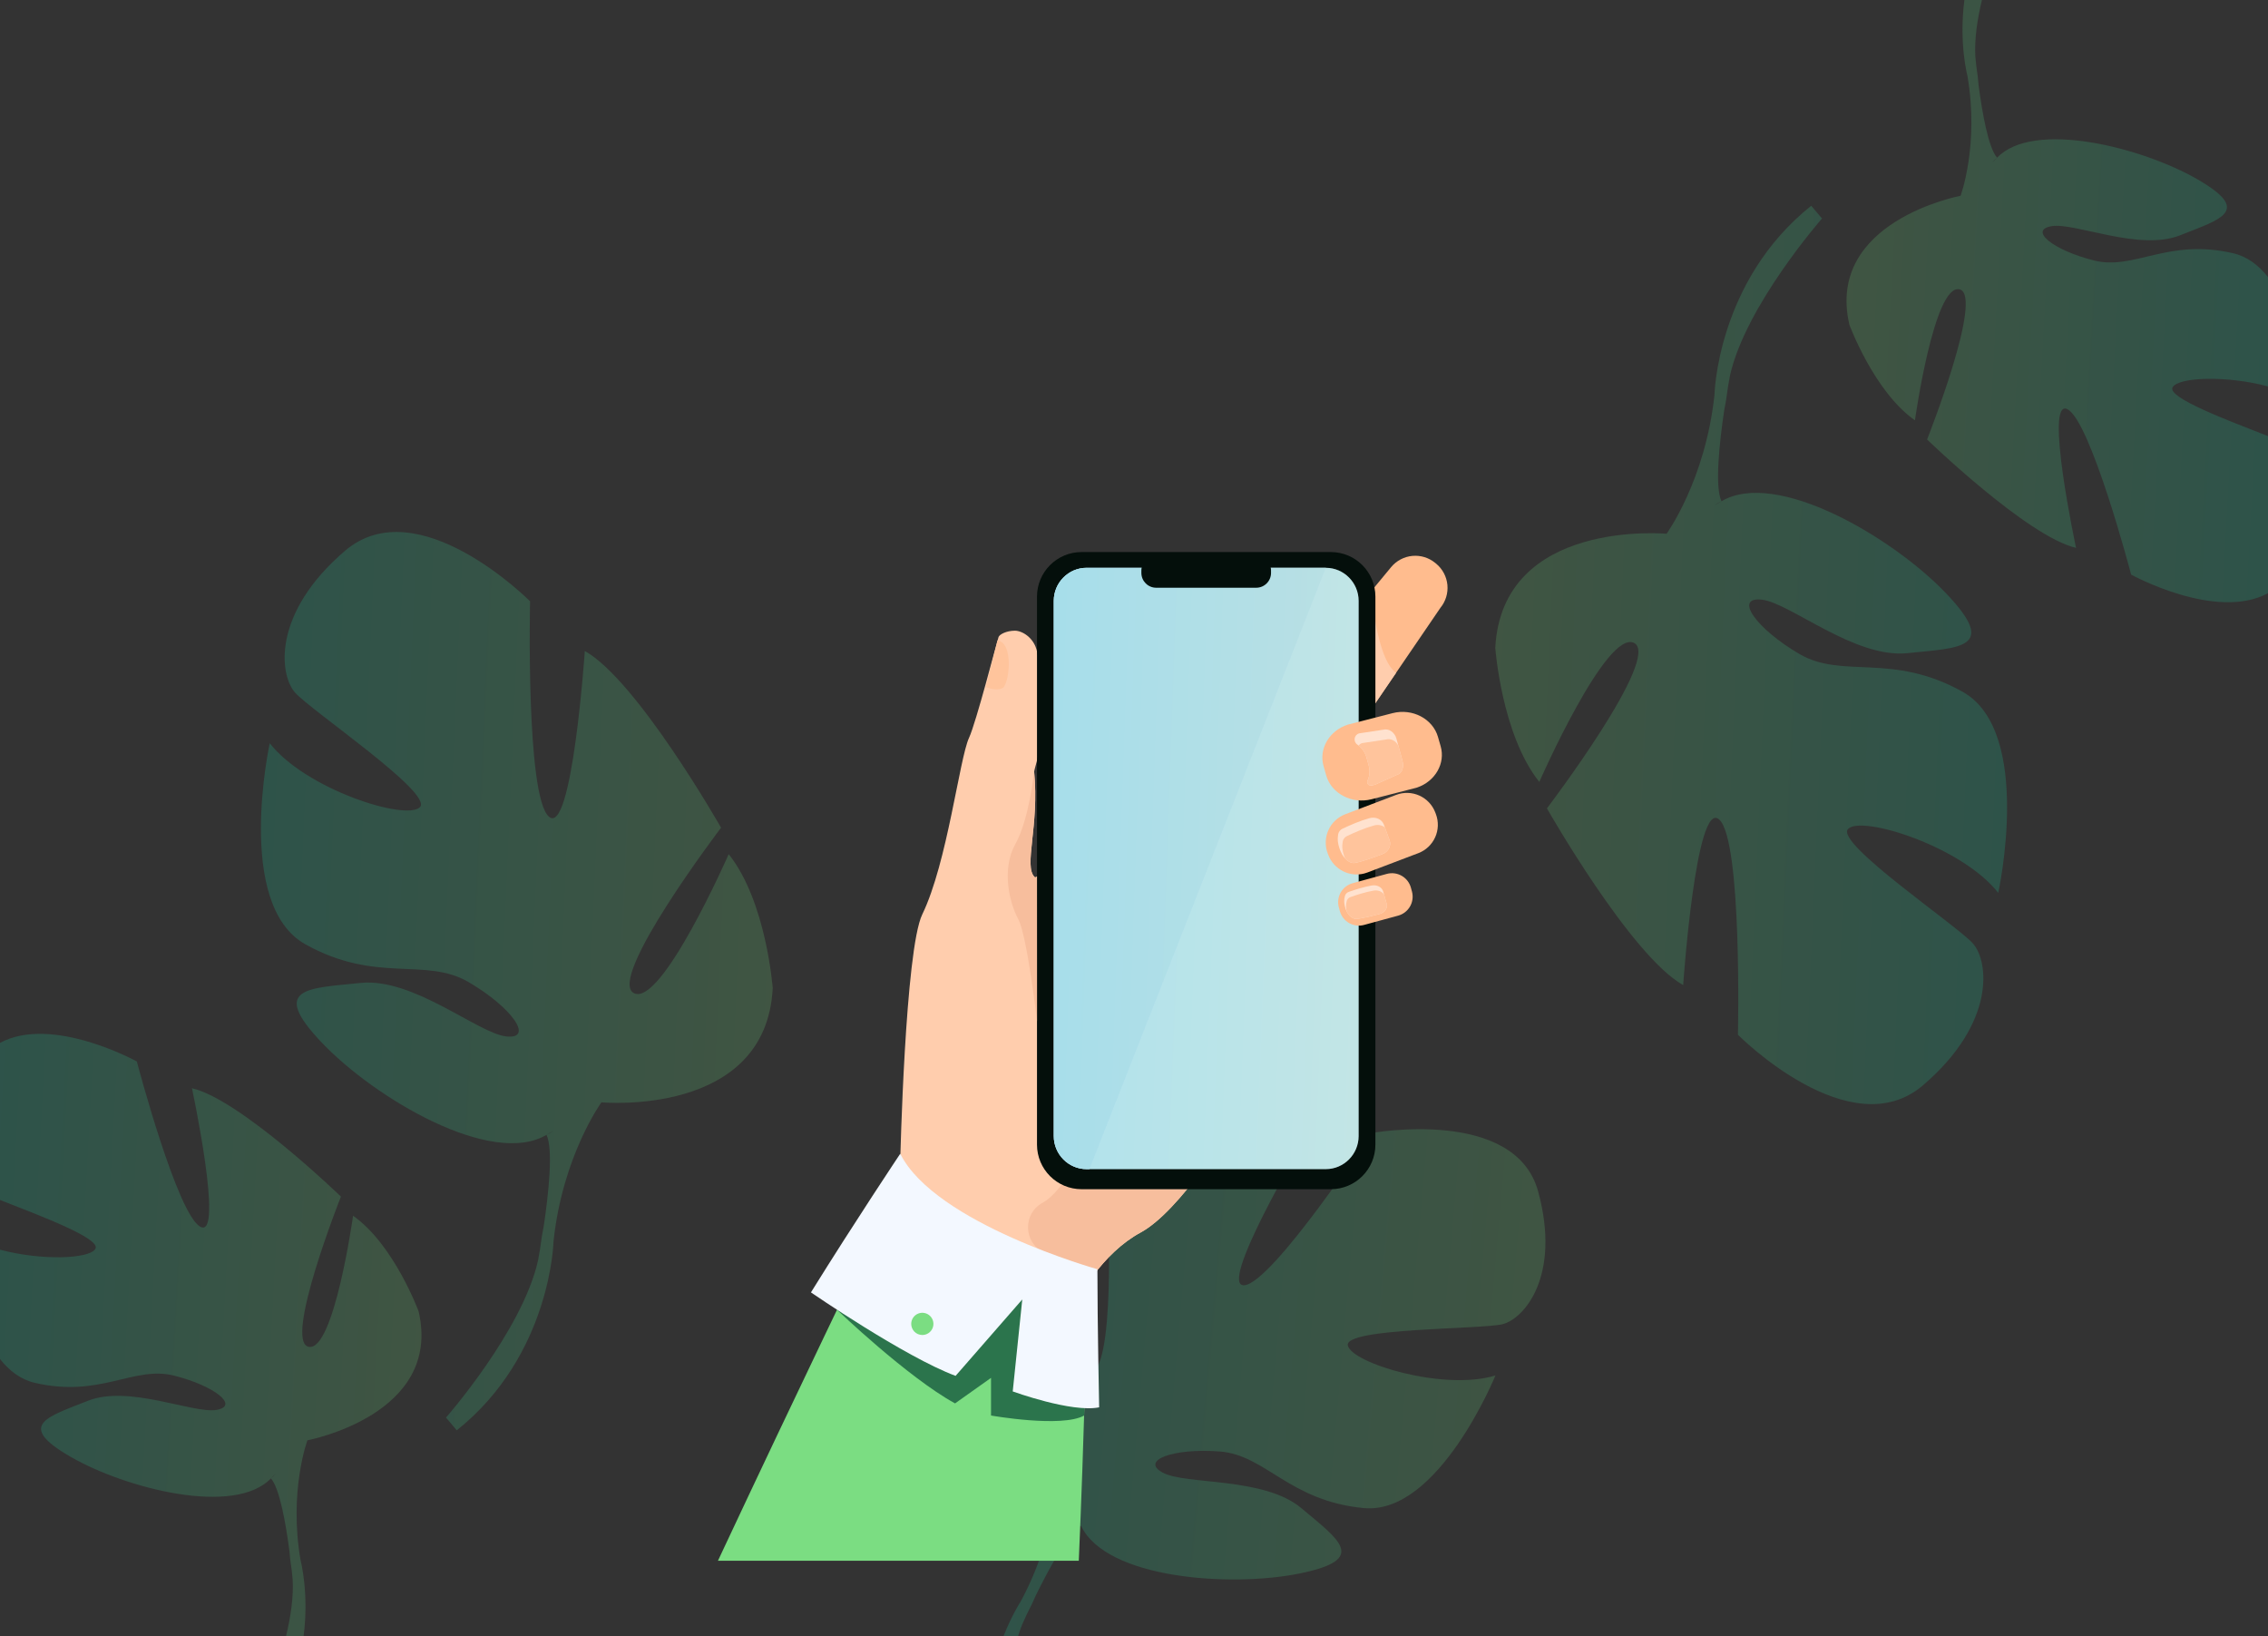 <svg width="452" height="326" viewBox="0 0 452 326" fill="none" xmlns="http://www.w3.org/2000/svg">
<rect x="0" y="0" width="452" height="326" fill="#333333" stroke="none"/>
<path d="M145.225 170.195C145.225 170.195 131.814 200.74 126.325 197.881C120.836 195.022 143.705 164.924 143.705 164.924C143.705 164.924 126.997 135.546 116.552 129.718C116.552 129.718 114.003 166.852 109.382 162.715C104.76 158.579 105.64 119.813 105.64 119.813C105.64 119.813 83.299 97.314 68.762 109.745C54.226 122.175 55.645 134.408 58.788 137.988C61.931 141.569 86.474 158.098 83.677 160.844C80.88 163.589 60.974 157.302 53.758 148.092C53.758 148.092 46.707 180.234 60.846 188.151C74.986 196.067 84.742 190.639 93.39 195.691C102.039 200.744 106.523 207.129 100.894 206.513C95.266 205.896 82.396 194.77 71.873 195.856C61.351 196.941 53.599 196.723 64.183 207.803C74.767 218.884 97.97 232.607 108.916 226.125L110.285 225.314C109.865 225.643 109.405 225.915 108.916 226.125C110.278 229.035 109.338 237.764 108.368 244.289C108.137 245.354 107.885 246.873 107.611 248.986C107.451 249.914 107.313 250.669 107.216 251.196C104.086 265.151 88.885 282.459 88.885 282.459L91.031 285C109.866 269.988 110.322 247.253 110.322 247.253C112.16 230.246 119.862 219.645 119.862 219.645C119.862 219.645 152.683 222.693 154 196.892C153.992 196.889 152.749 179.624 145.225 170.195Z" fill="url(#paint0_linear_41_71)" fill-opacity="0.2"/>
<path d="M83.428 261.296C83.428 261.296 78.518 247.961 70.362 242.242C70.362 242.242 66.567 269.37 61.521 268.357C56.475 267.344 67.944 238.43 67.944 238.43C67.944 238.43 47.922 219.061 38.255 216.835C38.255 216.835 44.641 246.691 40.006 244.478C35.371 242.265 27.272 211.504 27.272 211.504C27.272 211.504 10.371 202.181 0 207.802V239.1C7.932 242.218 20.197 246.782 19.009 248.835C17.82 250.888 8.161 251.198 0 249.004V270.793C1.855 273.141 4.138 274.891 6.947 275.541C20.052 278.58 26.622 272.079 34.686 274.101C42.75 276.124 47.778 280.138 43.143 280.93C38.508 281.721 25.673 275.874 17.512 279.117C9.351 282.359 3.093 283.948 14.073 290.28C25.053 296.611 46.717 302.168 54.001 294.574L54.91 293.625C54.649 293.983 54.341 294.306 53.994 294.584C55.743 296.569 56.973 303.669 57.678 309.034C57.734 309.921 57.877 311.174 58.136 312.889C58.221 313.684 58.284 314.331 58.326 314.771C58.517 318.238 57.932 322.175 57.01 326H60.508C61.621 317.391 59.914 310.946 59.907 310.919C57.519 297.094 61.268 286.99 61.268 286.99C61.342 286.969 88.218 281.912 83.428 261.296Z" fill="url(#paint1_linear_41_71)" fill-opacity="0.2"/>
<path d="M306.547 237.41C301.94 220.497 273.228 225.782 273.228 225.782C273.228 225.782 253.733 255.381 248.061 256.085C242.388 256.789 259.758 227.539 259.758 227.539C248.769 226.483 220.767 239.869 220.767 239.869C220.767 239.869 222.54 274.4 216.859 273.696C211.178 272.992 216.859 243.041 216.859 243.041C206.225 246.212 196.298 258.544 196.298 258.544C183.894 278.628 210.477 293.428 210.477 293.428C210.477 293.428 210.832 305.408 203.389 319.151C203.389 319.151 201.71 321.684 200.002 326H202.901C203.138 325.226 203.4 324.481 203.688 323.764C203.687 323.761 203.687 323.759 203.687 323.757C203.687 323.755 203.687 323.752 203.688 323.75C203.692 323.74 203.696 323.729 203.702 323.72C203.899 323.274 204.184 322.64 204.541 321.862C205.426 320.139 206.025 318.865 206.41 317.946C209.064 312.541 212.888 305.485 215.438 304.007C215.174 303.596 214.966 303.151 214.818 302.685C215.015 303.107 215.223 303.546 215.438 304.007C220.4 314.578 245.213 316.338 259.038 313.521C272.863 310.703 266.836 306.827 259.391 300.535C251.947 294.243 236.351 295.903 231.744 293.44C227.138 290.977 233.87 288.506 243.087 289.217C252.304 289.928 256.91 299.084 271.804 300.494C286.698 301.904 298.034 274.067 298.034 274.067C287.755 277.238 269.316 271.6 268.613 268.076C267.909 264.553 295.198 264.906 299.451 263.853C303.704 262.801 311.155 254.323 306.547 237.41Z" fill="url(#paint2_linear_41_71)" fill-opacity="0.2"/>
<path d="M262.141 195.425C262.141 195.425 251.165 217.383 240.011 232.539C235.576 238.572 231.111 243.527 227.302 245.593C223.572 247.615 220.415 250.757 217.803 254.238C211.036 263.252 207.914 274.537 207.914 274.537L179.411 231.406C179.411 231.406 180.384 189.243 183.807 182.19C188.797 171.912 191.207 151.146 193.124 147.011C194.546 143.944 198.607 128.102 199.002 126.938C199.17 126.436 200.522 125.67 202.276 125.67C203.685 125.67 206.08 127.031 206.678 129.827C209.727 143.964 206.057 153.288 206.102 153.702C207.177 164.567 203.944 172.631 206.211 174.767C206.297 174.846 206.452 174.809 206.672 174.667C210.603 172.144 234.998 136.578 238.002 135.81C241.164 135 262.141 195.425 262.141 195.425Z" fill="#FFCDAD"/>
<path d="M216.495 266.009C216.495 266.009 216.107 285.177 214.997 310.993H143.079C159.517 275.938 173.81 246.433 173.81 246.433C173.81 246.433 214.758 247.684 216.495 266.009Z" fill="#7BDD82"/>
<path d="M287.064 121.112L278.236 134.055L269.571 146.756C269.044 147.394 268.431 147.616 267.77 147.551C265.695 147.354 263.119 144.356 261.115 142.696L260.911 142.528C259.641 141.471 258.84 139.954 258.685 138.309C258.53 136.664 259.031 135.024 260.081 133.748L273.323 117.741L277.25 112.994C278.307 111.724 279.824 110.923 281.469 110.767C283.114 110.612 284.754 111.113 286.031 112.163L286.235 112.33C287.504 113.388 288.304 114.905 288.46 116.55C288.615 118.195 288.114 119.835 287.064 121.112Z" fill="#FFBC8E"/>
<path d="M278.24 134.057L269.576 146.759C269.048 147.396 268.436 147.619 267.774 147.554L273.328 117.744C273.339 117.911 274.283 131.287 278.24 134.057Z" fill="#FFCDAD"/>
<path d="M240.015 232.541C235.58 238.574 231.115 243.529 227.305 245.595C223.575 247.617 220.418 250.759 217.807 254.24C214.802 252.839 211.376 251.196 208.028 249.568C203.951 247.587 203.795 241.799 207.788 239.656C207.827 239.635 207.866 239.615 207.904 239.593C211.646 237.452 215.48 229.891 215.48 229.891L240.015 232.541Z" fill="#F7BE9D"/>
<path d="M198.793 127.597L196.487 136.924C196.487 136.924 198.507 137.751 199.803 137.109C201.1 136.467 202.155 128.1 198.793 127.597Z" fill="#FFC49C"/>
<path d="M265.226 110H215.552C210.646 110 206.668 113.978 206.668 118.884V228.071C206.668 232.978 210.646 236.956 215.552 236.956H265.226C270.133 236.956 274.11 232.978 274.11 228.071V118.884C274.11 113.978 270.133 110 265.226 110Z" fill="#040F0B"/>
<path d="M270.768 119.719V226.376C270.768 229.994 267.828 232.954 264.238 232.954H216.54C212.95 232.954 210.012 229.994 210.012 226.376V119.719C210.012 116.101 212.95 113.141 216.54 113.141H264.243C267.828 113.141 270.768 116.101 270.768 119.719Z" fill="#D6E7FF"/>
<path d="M270.768 119.719V226.376C270.768 229.994 267.828 232.954 264.238 232.954H216.54C212.95 232.954 210.012 229.994 210.012 226.376V119.719C210.012 116.101 212.95 113.141 216.54 113.141H264.243C267.828 113.141 270.768 116.101 270.768 119.719Z" fill="url(#paint3_linear_41_71)" fill-opacity="0.2"/>
<path d="M264.243 113.141L217.13 232.957H216.54C212.95 232.957 210.012 229.997 210.012 226.379V119.719C210.012 116.101 212.95 113.141 216.54 113.141H264.243Z" fill="#CBE1FD"/>
<path d="M264.243 113.141L217.13 232.957H216.54C212.95 232.957 210.012 229.997 210.012 226.379V119.719C210.012 116.101 212.95 113.141 216.54 113.141H264.243Z" fill="url(#paint4_linear_41_71)" fill-opacity="0.2"/>
<path d="M250.357 110.74H230.423C228.792 110.74 227.47 112.062 227.47 113.692V114.156C227.47 115.787 228.792 117.109 230.423 117.109H250.357C251.988 117.109 253.31 115.787 253.31 114.156V113.692C253.31 112.062 251.988 110.74 250.357 110.74Z" fill="#040F0B"/>
<path d="M282.673 169.995L281.357 170.491L272.503 173.855C272.298 173.933 272.088 174 271.876 174.053C270.439 174.421 268.918 174.249 267.601 173.569C266.283 172.889 265.261 171.749 264.729 170.365L264.599 170.025C264.036 168.53 264.087 166.872 264.742 165.414C265.397 163.956 266.602 162.817 268.094 162.245L276.344 159.109L276.944 158.878L278.26 158.378C279.755 157.815 281.412 157.866 282.87 158.521C284.327 159.176 285.466 160.381 286.038 161.873L286.168 162.218C286.73 163.713 286.678 165.37 286.023 166.827C285.369 168.284 284.164 169.423 282.673 169.995Z" fill="#FFBC8E"/>
<path d="M275.484 170.198C274.006 170.758 271.335 171.752 269.901 171.957C269.496 172.016 268.748 171.796 268.057 171.035C267.638 170.574 267.239 169.928 266.943 169.027C266.798 168.611 266.696 168.182 266.64 167.745C266.584 167.237 266.6 166.724 266.688 166.22C266.734 165.986 266.834 165.765 266.981 165.576C267.128 165.387 267.317 165.235 267.533 165.133C267.533 165.133 267.533 165.133 267.54 165.133C269.062 164.406 271.113 163.52 272.909 163.028C274.153 162.682 275.41 163.233 275.803 164.321L275.989 164.829L276.94 167.432C277.33 168.507 276.691 169.743 275.484 170.198Z" fill="#FFE2CF"/>
<path d="M275.484 170.198C274.006 170.758 271.334 171.752 269.901 171.957C269.496 172.016 268.748 171.796 268.056 171.035C267.981 170.862 267.913 170.679 267.849 170.484C267.704 170.068 267.602 169.638 267.546 169.201C267.49 168.694 267.507 168.181 267.594 167.678C267.64 167.443 267.74 167.222 267.887 167.033C268.034 166.844 268.223 166.692 268.439 166.59C268.439 166.59 268.439 166.59 268.446 166.59C269.967 165.863 272.019 164.976 273.816 164.485C274.181 164.376 274.566 164.351 274.942 164.41C275.318 164.47 275.676 164.614 275.989 164.831L276.94 167.433C277.33 168.507 276.691 169.743 275.484 170.198Z" fill="#FFC49C"/>
<path d="M278.656 182.443L271.829 184.302C270.829 184.572 269.762 184.434 268.863 183.92C267.963 183.405 267.304 182.556 267.03 181.556L266.819 180.784C266.549 179.784 266.686 178.717 267.201 177.818C267.715 176.918 268.565 176.259 269.564 175.985L276.392 174.126C277.392 173.857 278.457 173.996 279.355 174.51C280.253 175.024 280.911 175.873 281.186 176.871L281.397 177.645C281.667 178.644 281.53 179.71 281.016 180.609C280.503 181.508 279.654 182.167 278.656 182.443Z" fill="#FFBC8E"/>
<path d="M274.962 182.11C273.708 182.444 271.44 183.032 270.252 183.1C269.82 183.124 268.954 182.754 268.39 181.622C268.239 181.315 268.123 180.992 268.044 180.66C267.955 180.332 267.904 179.995 267.892 179.656C267.883 179.261 267.934 178.867 268.044 178.487C268.102 178.305 268.202 178.14 268.336 178.004C268.47 177.868 268.635 177.767 268.816 177.707C270.117 177.246 271.865 176.698 273.377 176.439C274.421 176.256 275.411 176.758 275.656 177.619L275.832 178.233L276.357 180.078C276.605 180.928 275.989 181.838 274.962 182.11Z" fill="#FFE2CF"/>
<path d="M274.962 182.107C273.708 182.441 271.441 183.029 270.253 183.097C269.82 183.121 268.955 182.751 268.39 181.619C268.31 181.312 268.264 180.996 268.253 180.678C268.244 180.283 268.295 179.889 268.405 179.509C268.463 179.328 268.563 179.162 268.697 179.027C268.831 178.891 268.995 178.789 269.176 178.729C269.176 178.729 269.176 178.729 269.183 178.729C270.484 178.268 272.232 177.721 273.744 177.461C274.608 177.309 275.436 177.628 275.835 178.23L276.36 180.074C276.606 180.926 275.989 181.835 274.962 182.107Z" fill="#FFC49C"/>
<path d="M166.809 260.977C166.809 260.977 180.861 274.437 190.335 279.634L197.507 274.546V282.051C197.507 282.051 211.614 284.546 216.064 282.051V261.584L176.442 241.722L166.809 260.977Z" fill="#2B744C"/>
<path d="M179.411 229.891C179.411 229.891 170.486 243.243 161.617 257.518C161.617 257.518 180.309 270.376 190.444 274.149L203.731 258.924L201.833 277.25C201.833 277.25 213.597 281.538 219.055 280.419C219.055 280.419 218.709 263.794 218.709 252.901C218.715 252.899 186.377 243.836 179.411 229.891Z" fill="#F3F8FF"/>
<path d="M181.601 263.773C181.605 263.335 181.738 262.908 181.985 262.546C182.231 262.185 182.58 261.904 182.986 261.74C183.392 261.577 183.837 261.537 184.266 261.626C184.694 261.716 185.087 261.93 185.393 262.243C185.7 262.556 185.907 262.952 185.988 263.382C186.069 263.813 186.021 264.257 185.85 264.66C185.678 265.063 185.391 265.406 185.024 265.645C184.658 265.885 184.228 266.01 183.791 266.006C183.204 265.999 182.645 265.761 182.234 265.342C181.824 264.923 181.596 264.359 181.601 263.773Z" fill="#7BDD82"/>
<path d="M282.454 156.906L282.306 156.956L273.355 159.254C269.419 160.266 265.349 158.136 264.311 154.528L263.782 152.67C262.783 149.201 264.934 145.573 268.586 144.396L271.541 143.638L277.535 142.098C281.47 141.087 285.541 143.217 286.579 146.83L287.112 148.681C288.102 152.105 286.027 155.68 282.454 156.906Z" fill="#FFBC8E"/>
<path d="M278.357 154.412L274.008 156.371L273.98 156.378C273.807 156.424 273.632 156.461 273.455 156.487C273.382 156.498 273.307 156.506 273.234 156.514C273.204 156.517 273.173 156.517 273.142 156.514C273.029 156.51 272.919 156.477 272.821 156.42C272.723 156.362 272.641 156.282 272.582 156.185C272.523 156.089 272.488 155.979 272.481 155.866C272.474 155.753 272.495 155.64 272.542 155.537C272.968 154.614 273.056 153.57 272.788 152.589L272.685 152.209C272.685 152.205 272.685 152.202 272.685 152.198L272.348 150.963C272.091 150.015 271.538 149.174 270.771 148.56C270.683 148.488 270.59 148.42 270.497 148.355C269.637 147.759 269.856 146.411 270.862 146.132L270.89 146.124L275.662 145.401C276.842 145.08 277.979 145.989 278.3 147.169L278.684 148.575L279.5 151.572C279.817 152.757 279.537 154.092 278.357 154.412Z" fill="#FFE2CF"/>
<path d="M278.356 154.413L274.007 156.372L273.979 156.379C273.878 156.399 273.559 156.452 273.141 156.516C273.028 156.511 272.918 156.479 272.82 156.422C272.723 156.364 272.64 156.284 272.581 156.187C272.522 156.091 272.487 155.981 272.48 155.868C272.473 155.755 272.494 155.642 272.541 155.539C272.967 154.616 273.055 153.572 272.788 152.59L272.684 152.211C272.684 152.207 272.684 152.204 272.684 152.2L272.347 150.965C272.09 150.017 271.538 149.176 270.771 148.562C270.934 148.323 271.176 148.151 271.455 148.075L271.483 148.066L276.256 147.345C277.249 147.075 278.215 147.677 278.683 148.577L279.499 151.574C279.816 152.758 279.536 154.092 278.356 154.413Z" fill="#FFC49C"/>
<path d="M206.668 203.473C206.668 203.473 204.715 186.427 202.914 183.103C201.112 179.779 199.587 173.122 202.359 168.176C205.131 163.23 206.088 153.711 206.088 153.711C207.163 164.575 203.93 172.64 206.197 174.776C206.283 174.854 206.438 174.817 206.658 174.675L206.668 203.473Z" fill="#F7BE9D"/>
<path d="M306.775 155.805C306.775 155.805 320.186 125.26 325.675 128.119C331.164 130.978 308.295 161.076 308.295 161.076C308.295 161.076 325.003 190.454 335.448 196.282C335.448 196.282 337.997 159.148 342.618 163.285C347.24 167.421 346.36 206.187 346.36 206.187C346.36 206.187 368.701 228.686 383.238 216.255C397.774 203.825 396.355 191.592 393.212 188.012C390.069 184.431 365.526 167.902 368.323 165.156C371.12 162.411 391.026 168.698 398.242 177.908C398.242 177.908 405.293 145.766 391.153 137.849C377.014 129.933 367.258 135.361 358.61 130.309C349.961 125.256 345.477 118.871 351.106 119.487C356.734 120.104 369.604 131.23 380.127 130.144C390.649 129.059 398.402 129.277 387.817 118.197C377.233 107.116 354.03 93.393 343.084 99.875L341.715 100.686C342.135 100.357 342.595 100.085 343.084 99.875C341.722 96.965 342.662 88.236 343.632 81.711C343.863 80.646 344.115 79.127 344.389 77.014C344.549 76.086 344.687 75.331 344.784 74.804C347.914 60.849 363.115 43.541 363.115 43.541L360.969 41C342.134 56.012 341.678 78.747 341.678 78.747C339.84 95.754 332.138 106.355 332.138 106.355C332.138 106.355 299.317 103.307 298 129.108C298.008 129.111 299.251 146.376 306.775 155.805Z" fill="url(#paint5_linear_41_71)" fill-opacity="0.2"/>
<path d="M368.572 64.704C368.572 64.704 373.482 78.039 381.638 83.758C381.638 83.758 385.433 56.63 390.479 57.643C395.525 58.656 384.056 87.57 384.056 87.57C384.056 87.57 404.077 106.939 413.745 109.165C413.745 109.165 407.359 79.309 411.994 81.522C416.629 83.735 424.728 114.496 424.728 114.496C424.728 114.496 441.629 123.819 452 118.198V86.9C444.068 83.782 431.803 79.218 432.991 77.165C434.18 75.112 443.839 74.802 452 76.996V55.207C450.145 52.859 447.862 51.109 445.053 50.459C431.948 47.42 425.378 53.921 417.314 51.899C409.25 49.876 404.222 45.862 408.857 45.071C413.492 44.279 426.327 50.126 434.488 46.883C442.649 43.641 448.907 42.052 437.927 35.721C426.947 29.389 405.283 23.832 397.999 31.426L397.09 32.375C397.351 32.017 397.659 31.694 398.006 31.416C396.256 29.431 395.027 22.331 394.322 16.966C394.265 16.078 394.123 14.826 393.864 13.111C393.779 12.316 393.716 11.669 393.674 11.229C393.483 7.762 394.068 3.825 394.99 -7.62939e-06H391.492C390.379 8.609 392.086 15.054 392.093 15.081C394.481 28.906 390.732 39.01 390.732 39.01C390.658 39.031 363.782 44.088 368.572 64.704Z" fill="url(#paint6_linear_41_71)" fill-opacity="0.2"/>
<defs>
<linearGradient id="paint0_linear_41_71" x1="154" y1="285" x2="17.506" y2="278.981" gradientUnits="userSpaceOnUse">
<stop stop-color="#75DB7E"/>
<stop offset="1" stop-color="#00CDAC"/>
</linearGradient>
<linearGradient id="paint1_linear_41_71" x1="84" y1="326" x2="-28.296" y2="319.917" gradientUnits="userSpaceOnUse">
<stop stop-color="#75DB7E"/>
<stop offset="1" stop-color="#00CDAC"/>
</linearGradient>
<linearGradient id="paint2_linear_41_71" x1="308" y1="326" x2="154.999" y2="312.52" gradientUnits="userSpaceOnUse">
<stop stop-color="#75DB7E"/>
<stop offset="1" stop-color="#00CDAC"/>
</linearGradient>
<linearGradient id="paint3_linear_41_71" x1="270.768" y1="232.954" x2="189.433" y2="229.762" gradientUnits="userSpaceOnUse">
<stop stop-color="#75DB7E"/>
<stop offset="1" stop-color="#00CDAC"/>
</linearGradient>
<linearGradient id="paint4_linear_41_71" x1="264.243" y1="232.957" x2="191.62" y2="230.413" gradientUnits="userSpaceOnUse">
<stop stop-color="#75DB7E"/>
<stop offset="1" stop-color="#00CDAC"/>
</linearGradient>
<linearGradient id="paint5_linear_41_71" x1="298" y1="41" x2="434.494" y2="47.019" gradientUnits="userSpaceOnUse">
<stop stop-color="#75DB7E"/>
<stop offset="1" stop-color="#00CDAC"/>
</linearGradient>
<linearGradient id="paint6_linear_41_71" x1="368" y1="3.5075e-06" x2="480.296" y2="6.083" gradientUnits="userSpaceOnUse">
<stop stop-color="#75DB7E"/>
<stop offset="1" stop-color="#00CDAC"/>
</linearGradient>
</defs>
</svg>
